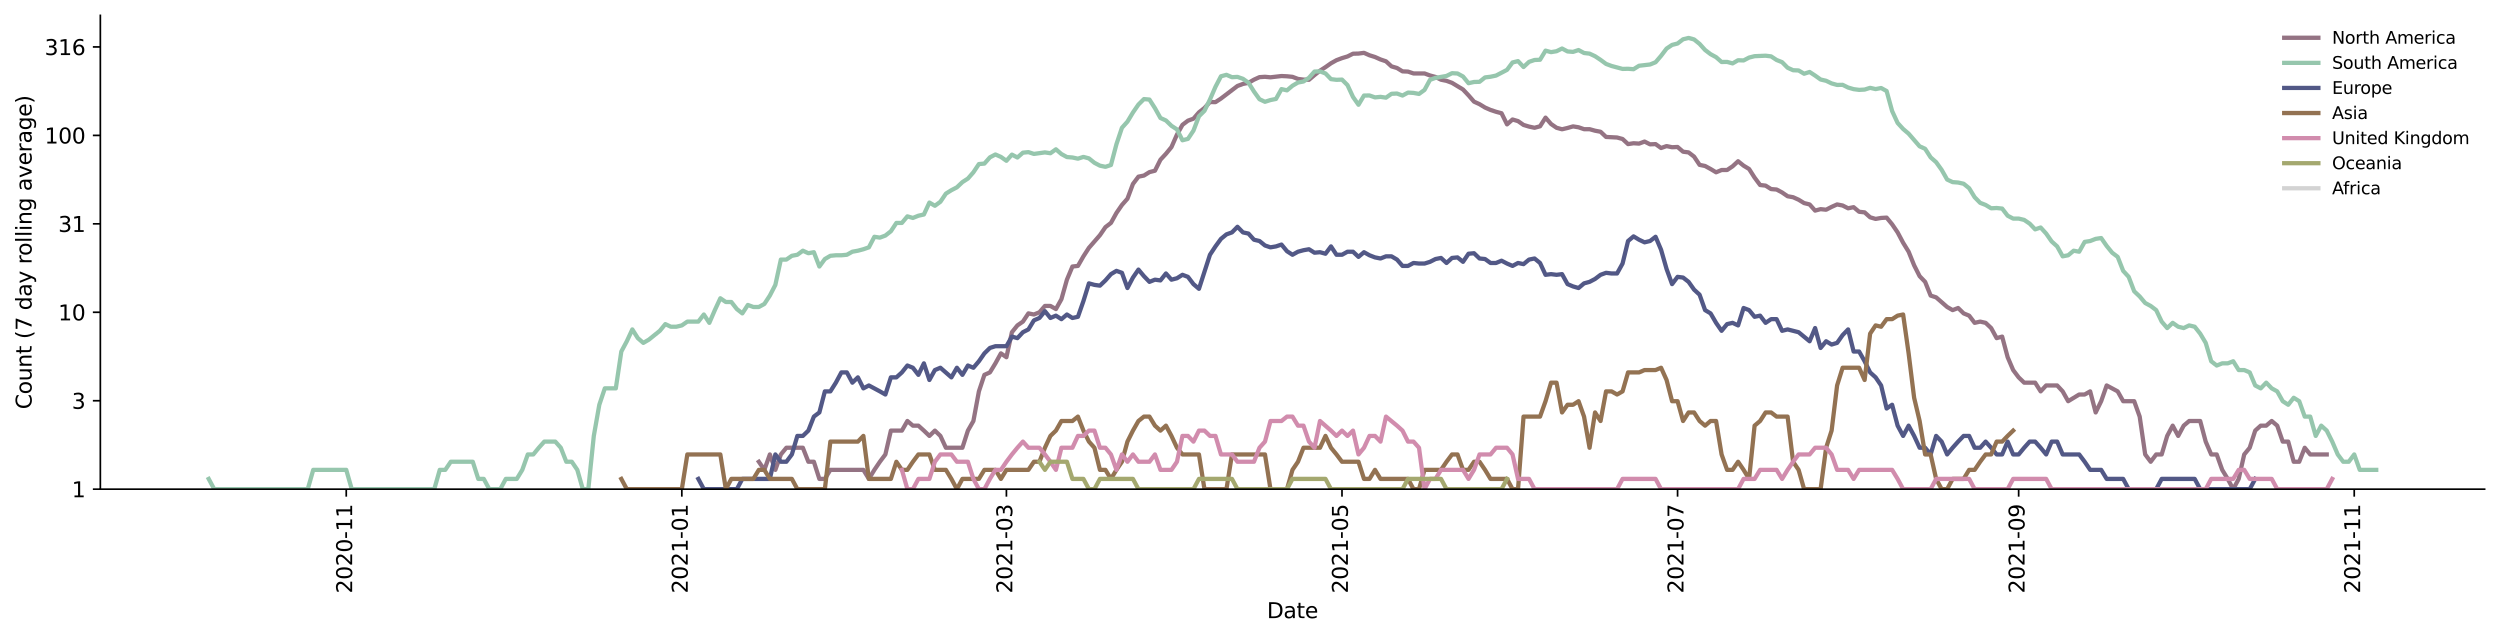 <?xml version="1.0" encoding="utf-8" standalone="no"?>
<!DOCTYPE svg PUBLIC "-//W3C//DTD SVG 1.1//EN"
  "http://www.w3.org/Graphics/SVG/1.1/DTD/svg11.dtd">
<svg height="298.621pt" version="1.1" viewBox="0 0 1170.166 298.621" width="1170.166pt" xmlns="http://www.w3.org/2000/svg" xmlns:xlink="http://www.w3.org/1999/xlink">
 <defs>
  <style type="text/css">*{stroke-linecap:butt;stroke-linejoin:round;}</style>
 </defs>
 <g id="figure_1">
  <g id="patch_1">
   <path d="M 0 298.621 
L 1170.166 298.621 
L 1170.166 0 
L 0 0 
z
" style="fill:#ffffff;"/>
  </g>
  <g id="axes_1">
   <g id="patch_2">
    <path d="M 46.966 228.96 
L 1162.966 228.96 
L 1162.966 7.2 
L 46.966 7.2 
z
" style="fill:#ffffff;"/>
   </g>
   <g id="matplotlib.axis_1">
    <g id="xtick_1">
     <g id="line2d_1">
      <defs>
       <path d="M 0 0 
L 0 3.5 
" id="m34b11f899b" style="stroke:#000000;stroke-width:0.8;"/>
      </defs>
      <g>
       <use style="stroke:#000000;stroke-width:0.8;" x="162.068" xlink:href="#m34b11f899b" y="228.96"/>
      </g>
     </g>
     <g id="text_1">
      <!-- 2020-11 -->
      <g transform="translate(164.827 277.743)rotate(-90)scale(0.1 -0.1)">
       <defs>
        <path d="M 1228 531 
L 3431 531 
L 3431 0 
L 469 0 
L 469 531 
Q 828 903 1448 1529 
Q 2069 2156 2228 2338 
Q 2531 2678 2651 2914 
Q 2772 3150 2772 3378 
Q 2772 3750 2511 3984 
Q 2250 4219 1831 4219 
Q 1534 4219 1204 4116 
Q 875 4013 500 3803 
L 500 4441 
Q 881 4594 1212 4672 
Q 1544 4750 1819 4750 
Q 2544 4750 2975 4387 
Q 3406 4025 3406 3419 
Q 3406 3131 3298 2873 
Q 3191 2616 2906 2266 
Q 2828 2175 2409 1742 
Q 1991 1309 1228 531 
z
" id="DejaVuSans-32" transform="scale(0.016)"/>
        <path d="M 2034 4250 
Q 1547 4250 1301 3770 
Q 1056 3291 1056 2328 
Q 1056 1369 1301 889 
Q 1547 409 2034 409 
Q 2525 409 2770 889 
Q 3016 1369 3016 2328 
Q 3016 3291 2770 3770 
Q 2525 4250 2034 4250 
z
M 2034 4750 
Q 2819 4750 3233 4129 
Q 3647 3509 3647 2328 
Q 3647 1150 3233 529 
Q 2819 -91 2034 -91 
Q 1250 -91 836 529 
Q 422 1150 422 2328 
Q 422 3509 836 4129 
Q 1250 4750 2034 4750 
z
" id="DejaVuSans-30" transform="scale(0.016)"/>
        <path d="M 313 2009 
L 1997 2009 
L 1997 1497 
L 313 1497 
L 313 2009 
z
" id="DejaVuSans-2d" transform="scale(0.016)"/>
        <path d="M 794 531 
L 1825 531 
L 1825 4091 
L 703 3866 
L 703 4441 
L 1819 4666 
L 2450 4666 
L 2450 531 
L 3481 531 
L 3481 0 
L 794 0 
L 794 531 
z
" id="DejaVuSans-31" transform="scale(0.016)"/>
       </defs>
       <use xlink:href="#DejaVuSans-32"/>
       <use x="63.623" xlink:href="#DejaVuSans-30"/>
       <use x="127.246" xlink:href="#DejaVuSans-32"/>
       <use x="190.869" xlink:href="#DejaVuSans-30"/>
       <use x="254.492" xlink:href="#DejaVuSans-2d"/>
       <use x="290.576" xlink:href="#DejaVuSans-31"/>
       <use x="354.199" xlink:href="#DejaVuSans-31"/>
      </g>
     </g>
    </g>
    <g id="xtick_2">
     <g id="line2d_2">
      <g>
       <use style="stroke:#000000;stroke-width:0.8;" x="319.142" xlink:href="#m34b11f899b" y="228.96"/>
      </g>
     </g>
     <g id="text_2">
      <!-- 2021-01 -->
      <g transform="translate(321.901 277.743)rotate(-90)scale(0.1 -0.1)">
       <use xlink:href="#DejaVuSans-32"/>
       <use x="63.623" xlink:href="#DejaVuSans-30"/>
       <use x="127.246" xlink:href="#DejaVuSans-32"/>
       <use x="190.869" xlink:href="#DejaVuSans-31"/>
       <use x="254.492" xlink:href="#DejaVuSans-2d"/>
       <use x="290.576" xlink:href="#DejaVuSans-30"/>
       <use x="354.199" xlink:href="#DejaVuSans-31"/>
      </g>
     </g>
    </g>
    <g id="xtick_3">
     <g id="line2d_3">
      <g>
       <use style="stroke:#000000;stroke-width:0.8;" x="471.066" xlink:href="#m34b11f899b" y="228.96"/>
      </g>
     </g>
     <g id="text_3">
      <!-- 2021-03 -->
      <g transform="translate(473.826 277.743)rotate(-90)scale(0.1 -0.1)">
       <defs>
        <path d="M 2597 2516 
Q 3050 2419 3304 2112 
Q 3559 1806 3559 1356 
Q 3559 666 3084 287 
Q 2609 -91 1734 -91 
Q 1441 -91 1130 -33 
Q 819 25 488 141 
L 488 750 
Q 750 597 1062 519 
Q 1375 441 1716 441 
Q 2309 441 2620 675 
Q 2931 909 2931 1356 
Q 2931 1769 2642 2001 
Q 2353 2234 1838 2234 
L 1294 2234 
L 1294 2753 
L 1863 2753 
Q 2328 2753 2575 2939 
Q 2822 3125 2822 3475 
Q 2822 3834 2567 4026 
Q 2313 4219 1838 4219 
Q 1578 4219 1281 4162 
Q 984 4106 628 3988 
L 628 4550 
Q 988 4650 1302 4700 
Q 1616 4750 1894 4750 
Q 2613 4750 3031 4423 
Q 3450 4097 3450 3541 
Q 3450 3153 3228 2886 
Q 3006 2619 2597 2516 
z
" id="DejaVuSans-33" transform="scale(0.016)"/>
       </defs>
       <use xlink:href="#DejaVuSans-32"/>
       <use x="63.623" xlink:href="#DejaVuSans-30"/>
       <use x="127.246" xlink:href="#DejaVuSans-32"/>
       <use x="190.869" xlink:href="#DejaVuSans-31"/>
       <use x="254.492" xlink:href="#DejaVuSans-2d"/>
       <use x="290.576" xlink:href="#DejaVuSans-30"/>
       <use x="354.199" xlink:href="#DejaVuSans-33"/>
      </g>
     </g>
    </g>
    <g id="xtick_4">
     <g id="line2d_4">
      <g>
       <use style="stroke:#000000;stroke-width:0.8;" x="628.141" xlink:href="#m34b11f899b" y="228.96"/>
      </g>
     </g>
     <g id="text_4">
      <!-- 2021-05 -->
      <g transform="translate(630.9 277.743)rotate(-90)scale(0.1 -0.1)">
       <defs>
        <path d="M 691 4666 
L 3169 4666 
L 3169 4134 
L 1269 4134 
L 1269 2991 
Q 1406 3038 1543 3061 
Q 1681 3084 1819 3084 
Q 2600 3084 3056 2656 
Q 3513 2228 3513 1497 
Q 3513 744 3044 326 
Q 2575 -91 1722 -91 
Q 1428 -91 1123 -41 
Q 819 9 494 109 
L 494 744 
Q 775 591 1075 516 
Q 1375 441 1709 441 
Q 2250 441 2565 725 
Q 2881 1009 2881 1497 
Q 2881 1984 2565 2268 
Q 2250 2553 1709 2553 
Q 1456 2553 1204 2497 
Q 953 2441 691 2322 
L 691 4666 
z
" id="DejaVuSans-35" transform="scale(0.016)"/>
       </defs>
       <use xlink:href="#DejaVuSans-32"/>
       <use x="63.623" xlink:href="#DejaVuSans-30"/>
       <use x="127.246" xlink:href="#DejaVuSans-32"/>
       <use x="190.869" xlink:href="#DejaVuSans-31"/>
       <use x="254.492" xlink:href="#DejaVuSans-2d"/>
       <use x="290.576" xlink:href="#DejaVuSans-30"/>
       <use x="354.199" xlink:href="#DejaVuSans-35"/>
      </g>
     </g>
    </g>
    <g id="xtick_5">
     <g id="line2d_5">
      <g>
       <use style="stroke:#000000;stroke-width:0.8;" x="785.215" xlink:href="#m34b11f899b" y="228.96"/>
      </g>
     </g>
     <g id="text_5">
      <!-- 2021-07 -->
      <g transform="translate(787.974 277.743)rotate(-90)scale(0.1 -0.1)">
       <defs>
        <path d="M 525 4666 
L 3525 4666 
L 3525 4397 
L 1831 0 
L 1172 0 
L 2766 4134 
L 525 4134 
L 525 4666 
z
" id="DejaVuSans-37" transform="scale(0.016)"/>
       </defs>
       <use xlink:href="#DejaVuSans-32"/>
       <use x="63.623" xlink:href="#DejaVuSans-30"/>
       <use x="127.246" xlink:href="#DejaVuSans-32"/>
       <use x="190.869" xlink:href="#DejaVuSans-31"/>
       <use x="254.492" xlink:href="#DejaVuSans-2d"/>
       <use x="290.576" xlink:href="#DejaVuSans-30"/>
       <use x="354.199" xlink:href="#DejaVuSans-37"/>
      </g>
     </g>
    </g>
    <g id="xtick_6">
     <g id="line2d_6">
      <g>
       <use style="stroke:#000000;stroke-width:0.8;" x="944.864" xlink:href="#m34b11f899b" y="228.96"/>
      </g>
     </g>
     <g id="text_6">
      <!-- 2021-09 -->
      <g transform="translate(947.623 277.743)rotate(-90)scale(0.1 -0.1)">
       <defs>
        <path d="M 703 97 
L 703 672 
Q 941 559 1184 500 
Q 1428 441 1663 441 
Q 2288 441 2617 861 
Q 2947 1281 2994 2138 
Q 2813 1869 2534 1725 
Q 2256 1581 1919 1581 
Q 1219 1581 811 2004 
Q 403 2428 403 3163 
Q 403 3881 828 4315 
Q 1253 4750 1959 4750 
Q 2769 4750 3195 4129 
Q 3622 3509 3622 2328 
Q 3622 1225 3098 567 
Q 2575 -91 1691 -91 
Q 1453 -91 1209 -44 
Q 966 3 703 97 
z
M 1959 2075 
Q 2384 2075 2632 2365 
Q 2881 2656 2881 3163 
Q 2881 3666 2632 3958 
Q 2384 4250 1959 4250 
Q 1534 4250 1286 3958 
Q 1038 3666 1038 3163 
Q 1038 2656 1286 2365 
Q 1534 2075 1959 2075 
z
" id="DejaVuSans-39" transform="scale(0.016)"/>
       </defs>
       <use xlink:href="#DejaVuSans-32"/>
       <use x="63.623" xlink:href="#DejaVuSans-30"/>
       <use x="127.246" xlink:href="#DejaVuSans-32"/>
       <use x="190.869" xlink:href="#DejaVuSans-31"/>
       <use x="254.492" xlink:href="#DejaVuSans-2d"/>
       <use x="290.576" xlink:href="#DejaVuSans-30"/>
       <use x="354.199" xlink:href="#DejaVuSans-39"/>
      </g>
     </g>
    </g>
    <g id="xtick_7">
     <g id="line2d_7">
      <g>
       <use style="stroke:#000000;stroke-width:0.8;" x="1101.938" xlink:href="#m34b11f899b" y="228.96"/>
      </g>
     </g>
     <g id="text_7">
      <!-- 2021-11 -->
      <g transform="translate(1104.698 277.743)rotate(-90)scale(0.1 -0.1)">
       <use xlink:href="#DejaVuSans-32"/>
       <use x="63.623" xlink:href="#DejaVuSans-30"/>
       <use x="127.246" xlink:href="#DejaVuSans-32"/>
       <use x="190.869" xlink:href="#DejaVuSans-31"/>
       <use x="254.492" xlink:href="#DejaVuSans-2d"/>
       <use x="290.576" xlink:href="#DejaVuSans-31"/>
       <use x="354.199" xlink:href="#DejaVuSans-31"/>
      </g>
     </g>
    </g>
    <g id="text_8">
     <!-- Date -->
     <g transform="translate(593.015 289.341)scale(0.1 -0.1)">
      <defs>
       <path d="M 1259 4147 
L 1259 519 
L 2022 519 
Q 2988 519 3436 956 
Q 3884 1394 3884 2338 
Q 3884 3275 3436 3711 
Q 2988 4147 2022 4147 
L 1259 4147 
z
M 628 4666 
L 1925 4666 
Q 3281 4666 3915 4102 
Q 4550 3538 4550 2338 
Q 4550 1131 3912 565 
Q 3275 0 1925 0 
L 628 0 
L 628 4666 
z
" id="DejaVuSans-44" transform="scale(0.016)"/>
       <path d="M 2194 1759 
Q 1497 1759 1228 1600 
Q 959 1441 959 1056 
Q 959 750 1161 570 
Q 1363 391 1709 391 
Q 2188 391 2477 730 
Q 2766 1069 2766 1631 
L 2766 1759 
L 2194 1759 
z
M 3341 1997 
L 3341 0 
L 2766 0 
L 2766 531 
Q 2569 213 2275 61 
Q 1981 -91 1556 -91 
Q 1019 -91 701 211 
Q 384 513 384 1019 
Q 384 1609 779 1909 
Q 1175 2209 1959 2209 
L 2766 2209 
L 2766 2266 
Q 2766 2663 2505 2880 
Q 2244 3097 1772 3097 
Q 1472 3097 1187 3025 
Q 903 2953 641 2809 
L 641 3341 
Q 956 3463 1253 3523 
Q 1550 3584 1831 3584 
Q 2591 3584 2966 3190 
Q 3341 2797 3341 1997 
z
" id="DejaVuSans-61" transform="scale(0.016)"/>
       <path d="M 1172 4494 
L 1172 3500 
L 2356 3500 
L 2356 3053 
L 1172 3053 
L 1172 1153 
Q 1172 725 1289 603 
Q 1406 481 1766 481 
L 2356 481 
L 2356 0 
L 1766 0 
Q 1100 0 847 248 
Q 594 497 594 1153 
L 594 3053 
L 172 3053 
L 172 3500 
L 594 3500 
L 594 4494 
L 1172 4494 
z
" id="DejaVuSans-74" transform="scale(0.016)"/>
       <path d="M 3597 1894 
L 3597 1613 
L 953 1613 
Q 991 1019 1311 708 
Q 1631 397 2203 397 
Q 2534 397 2845 478 
Q 3156 559 3463 722 
L 3463 178 
Q 3153 47 2828 -22 
Q 2503 -91 2169 -91 
Q 1331 -91 842 396 
Q 353 884 353 1716 
Q 353 2575 817 3079 
Q 1281 3584 2069 3584 
Q 2775 3584 3186 3129 
Q 3597 2675 3597 1894 
z
M 3022 2063 
Q 3016 2534 2758 2815 
Q 2500 3097 2075 3097 
Q 1594 3097 1305 2825 
Q 1016 2553 972 2059 
L 3022 2063 
z
" id="DejaVuSans-65" transform="scale(0.016)"/>
      </defs>
      <use xlink:href="#DejaVuSans-44"/>
      <use x="77.002" xlink:href="#DejaVuSans-61"/>
      <use x="138.281" xlink:href="#DejaVuSans-74"/>
      <use x="177.49" xlink:href="#DejaVuSans-65"/>
     </g>
    </g>
   </g>
   <g id="matplotlib.axis_2">
    <g id="ytick_1">
     <g id="line2d_8">
      <defs>
       <path d="M 0 0 
L -3.5 0 
" id="m50a11e08e1" style="stroke:#000000;stroke-width:0.8;"/>
      </defs>
      <g>
       <use style="stroke:#000000;stroke-width:0.8;" x="46.966" xlink:href="#m50a11e08e1" y="228.96"/>
      </g>
     </g>
     <g id="text_9">
      <!-- 1 -->
      <g transform="translate(33.603 232.759)scale(0.1 -0.1)">
       <use xlink:href="#DejaVuSans-31"/>
      </g>
     </g>
    </g>
    <g id="ytick_2">
     <g id="line2d_9">
      <g>
       <use style="stroke:#000000;stroke-width:0.8;" x="46.966" xlink:href="#m50a11e08e1" y="187.563"/>
      </g>
     </g>
     <g id="text_10">
      <!-- 3 -->
      <g transform="translate(33.603 191.363)scale(0.1 -0.1)">
       <use xlink:href="#DejaVuSans-33"/>
      </g>
     </g>
    </g>
    <g id="ytick_3">
     <g id="line2d_10">
      <g>
       <use style="stroke:#000000;stroke-width:0.8;" x="46.966" xlink:href="#m50a11e08e1" y="146.167"/>
      </g>
     </g>
     <g id="text_11">
      <!-- 10 -->
      <g transform="translate(27.241 149.966)scale(0.1 -0.1)">
       <use xlink:href="#DejaVuSans-31"/>
       <use x="63.623" xlink:href="#DejaVuSans-30"/>
      </g>
     </g>
    </g>
    <g id="ytick_4">
     <g id="line2d_11">
      <g>
       <use style="stroke:#000000;stroke-width:0.8;" x="46.966" xlink:href="#m50a11e08e1" y="104.77"/>
      </g>
     </g>
     <g id="text_12">
      <!-- 31 -->
      <g transform="translate(27.241 108.569)scale(0.1 -0.1)">
       <use xlink:href="#DejaVuSans-33"/>
       <use x="63.623" xlink:href="#DejaVuSans-31"/>
      </g>
     </g>
    </g>
    <g id="ytick_5">
     <g id="line2d_12">
      <g>
       <use style="stroke:#000000;stroke-width:0.8;" x="46.966" xlink:href="#m50a11e08e1" y="63.373"/>
      </g>
     </g>
     <g id="text_13">
      <!-- 100 -->
      <g transform="translate(20.878 67.172)scale(0.1 -0.1)">
       <use xlink:href="#DejaVuSans-31"/>
       <use x="63.623" xlink:href="#DejaVuSans-30"/>
       <use x="127.246" xlink:href="#DejaVuSans-30"/>
      </g>
     </g>
    </g>
    <g id="ytick_6">
     <g id="line2d_13">
      <g>
       <use style="stroke:#000000;stroke-width:0.8;" x="46.966" xlink:href="#m50a11e08e1" y="21.976"/>
      </g>
     </g>
     <g id="text_14">
      <!-- 316 -->
      <g transform="translate(20.878 25.776)scale(0.1 -0.1)">
       <defs>
        <path d="M 2113 2584 
Q 1688 2584 1439 2293 
Q 1191 2003 1191 1497 
Q 1191 994 1439 701 
Q 1688 409 2113 409 
Q 2538 409 2786 701 
Q 3034 994 3034 1497 
Q 3034 2003 2786 2293 
Q 2538 2584 2113 2584 
z
M 3366 4563 
L 3366 3988 
Q 3128 4100 2886 4159 
Q 2644 4219 2406 4219 
Q 1781 4219 1451 3797 
Q 1122 3375 1075 2522 
Q 1259 2794 1537 2939 
Q 1816 3084 2150 3084 
Q 2853 3084 3261 2657 
Q 3669 2231 3669 1497 
Q 3669 778 3244 343 
Q 2819 -91 2113 -91 
Q 1303 -91 875 529 
Q 447 1150 447 2328 
Q 447 3434 972 4092 
Q 1497 4750 2381 4750 
Q 2619 4750 2861 4703 
Q 3103 4656 3366 4563 
z
" id="DejaVuSans-36" transform="scale(0.016)"/>
       </defs>
       <use xlink:href="#DejaVuSans-33"/>
       <use x="63.623" xlink:href="#DejaVuSans-31"/>
       <use x="127.246" xlink:href="#DejaVuSans-36"/>
      </g>
     </g>
    </g>
    <g id="text_15">
     <!-- Count (7 day rolling average) -->
     <g transform="translate(14.798 191.548)rotate(-90)scale(0.1 -0.1)">
      <defs>
       <path d="M 4122 4306 
L 4122 3641 
Q 3803 3938 3442 4084 
Q 3081 4231 2675 4231 
Q 1875 4231 1450 3742 
Q 1025 3253 1025 2328 
Q 1025 1406 1450 917 
Q 1875 428 2675 428 
Q 3081 428 3442 575 
Q 3803 722 4122 1019 
L 4122 359 
Q 3791 134 3420 21 
Q 3050 -91 2638 -91 
Q 1578 -91 968 557 
Q 359 1206 359 2328 
Q 359 3453 968 4101 
Q 1578 4750 2638 4750 
Q 3056 4750 3426 4639 
Q 3797 4528 4122 4306 
z
" id="DejaVuSans-43" transform="scale(0.016)"/>
       <path d="M 1959 3097 
Q 1497 3097 1228 2736 
Q 959 2375 959 1747 
Q 959 1119 1226 758 
Q 1494 397 1959 397 
Q 2419 397 2687 759 
Q 2956 1122 2956 1747 
Q 2956 2369 2687 2733 
Q 2419 3097 1959 3097 
z
M 1959 3584 
Q 2709 3584 3137 3096 
Q 3566 2609 3566 1747 
Q 3566 888 3137 398 
Q 2709 -91 1959 -91 
Q 1206 -91 779 398 
Q 353 888 353 1747 
Q 353 2609 779 3096 
Q 1206 3584 1959 3584 
z
" id="DejaVuSans-6f" transform="scale(0.016)"/>
       <path d="M 544 1381 
L 544 3500 
L 1119 3500 
L 1119 1403 
Q 1119 906 1312 657 
Q 1506 409 1894 409 
Q 2359 409 2629 706 
Q 2900 1003 2900 1516 
L 2900 3500 
L 3475 3500 
L 3475 0 
L 2900 0 
L 2900 538 
Q 2691 219 2414 64 
Q 2138 -91 1772 -91 
Q 1169 -91 856 284 
Q 544 659 544 1381 
z
M 1991 3584 
L 1991 3584 
z
" id="DejaVuSans-75" transform="scale(0.016)"/>
       <path d="M 3513 2113 
L 3513 0 
L 2938 0 
L 2938 2094 
Q 2938 2591 2744 2837 
Q 2550 3084 2163 3084 
Q 1697 3084 1428 2787 
Q 1159 2491 1159 1978 
L 1159 0 
L 581 0 
L 581 3500 
L 1159 3500 
L 1159 2956 
Q 1366 3272 1645 3428 
Q 1925 3584 2291 3584 
Q 2894 3584 3203 3211 
Q 3513 2838 3513 2113 
z
" id="DejaVuSans-6e" transform="scale(0.016)"/>
       <path id="DejaVuSans-20" transform="scale(0.016)"/>
       <path d="M 1984 4856 
Q 1566 4138 1362 3434 
Q 1159 2731 1159 2009 
Q 1159 1288 1364 580 
Q 1569 -128 1984 -844 
L 1484 -844 
Q 1016 -109 783 600 
Q 550 1309 550 2009 
Q 550 2706 781 3412 
Q 1013 4119 1484 4856 
L 1984 4856 
z
" id="DejaVuSans-28" transform="scale(0.016)"/>
       <path d="M 2906 2969 
L 2906 4863 
L 3481 4863 
L 3481 0 
L 2906 0 
L 2906 525 
Q 2725 213 2448 61 
Q 2172 -91 1784 -91 
Q 1150 -91 751 415 
Q 353 922 353 1747 
Q 353 2572 751 3078 
Q 1150 3584 1784 3584 
Q 2172 3584 2448 3432 
Q 2725 3281 2906 2969 
z
M 947 1747 
Q 947 1113 1208 752 
Q 1469 391 1925 391 
Q 2381 391 2643 752 
Q 2906 1113 2906 1747 
Q 2906 2381 2643 2742 
Q 2381 3103 1925 3103 
Q 1469 3103 1208 2742 
Q 947 2381 947 1747 
z
" id="DejaVuSans-64" transform="scale(0.016)"/>
       <path d="M 2059 -325 
Q 1816 -950 1584 -1140 
Q 1353 -1331 966 -1331 
L 506 -1331 
L 506 -850 
L 844 -850 
Q 1081 -850 1212 -737 
Q 1344 -625 1503 -206 
L 1606 56 
L 191 3500 
L 800 3500 
L 1894 763 
L 2988 3500 
L 3597 3500 
L 2059 -325 
z
" id="DejaVuSans-79" transform="scale(0.016)"/>
       <path d="M 2631 2963 
Q 2534 3019 2420 3045 
Q 2306 3072 2169 3072 
Q 1681 3072 1420 2755 
Q 1159 2438 1159 1844 
L 1159 0 
L 581 0 
L 581 3500 
L 1159 3500 
L 1159 2956 
Q 1341 3275 1631 3429 
Q 1922 3584 2338 3584 
Q 2397 3584 2469 3576 
Q 2541 3569 2628 3553 
L 2631 2963 
z
" id="DejaVuSans-72" transform="scale(0.016)"/>
       <path d="M 603 4863 
L 1178 4863 
L 1178 0 
L 603 0 
L 603 4863 
z
" id="DejaVuSans-6c" transform="scale(0.016)"/>
       <path d="M 603 3500 
L 1178 3500 
L 1178 0 
L 603 0 
L 603 3500 
z
M 603 4863 
L 1178 4863 
L 1178 4134 
L 603 4134 
L 603 4863 
z
" id="DejaVuSans-69" transform="scale(0.016)"/>
       <path d="M 2906 1791 
Q 2906 2416 2648 2759 
Q 2391 3103 1925 3103 
Q 1463 3103 1205 2759 
Q 947 2416 947 1791 
Q 947 1169 1205 825 
Q 1463 481 1925 481 
Q 2391 481 2648 825 
Q 2906 1169 2906 1791 
z
M 3481 434 
Q 3481 -459 3084 -895 
Q 2688 -1331 1869 -1331 
Q 1566 -1331 1297 -1286 
Q 1028 -1241 775 -1147 
L 775 -588 
Q 1028 -725 1275 -790 
Q 1522 -856 1778 -856 
Q 2344 -856 2625 -561 
Q 2906 -266 2906 331 
L 2906 616 
Q 2728 306 2450 153 
Q 2172 0 1784 0 
Q 1141 0 747 490 
Q 353 981 353 1791 
Q 353 2603 747 3093 
Q 1141 3584 1784 3584 
Q 2172 3584 2450 3431 
Q 2728 3278 2906 2969 
L 2906 3500 
L 3481 3500 
L 3481 434 
z
" id="DejaVuSans-67" transform="scale(0.016)"/>
       <path d="M 191 3500 
L 800 3500 
L 1894 563 
L 2988 3500 
L 3597 3500 
L 2284 0 
L 1503 0 
L 191 3500 
z
" id="DejaVuSans-76" transform="scale(0.016)"/>
       <path d="M 513 4856 
L 1013 4856 
Q 1481 4119 1714 3412 
Q 1947 2706 1947 2009 
Q 1947 1309 1714 600 
Q 1481 -109 1013 -844 
L 513 -844 
Q 928 -128 1133 580 
Q 1338 1288 1338 2009 
Q 1338 2731 1133 3434 
Q 928 4138 513 4856 
z
" id="DejaVuSans-29" transform="scale(0.016)"/>
      </defs>
      <use xlink:href="#DejaVuSans-43"/>
      <use x="69.824" xlink:href="#DejaVuSans-6f"/>
      <use x="131.006" xlink:href="#DejaVuSans-75"/>
      <use x="194.385" xlink:href="#DejaVuSans-6e"/>
      <use x="257.764" xlink:href="#DejaVuSans-74"/>
      <use x="296.973" xlink:href="#DejaVuSans-20"/>
      <use x="328.76" xlink:href="#DejaVuSans-28"/>
      <use x="367.773" xlink:href="#DejaVuSans-37"/>
      <use x="431.396" xlink:href="#DejaVuSans-20"/>
      <use x="463.184" xlink:href="#DejaVuSans-64"/>
      <use x="526.66" xlink:href="#DejaVuSans-61"/>
      <use x="587.939" xlink:href="#DejaVuSans-79"/>
      <use x="647.119" xlink:href="#DejaVuSans-20"/>
      <use x="678.906" xlink:href="#DejaVuSans-72"/>
      <use x="717.77" xlink:href="#DejaVuSans-6f"/>
      <use x="778.951" xlink:href="#DejaVuSans-6c"/>
      <use x="806.734" xlink:href="#DejaVuSans-6c"/>
      <use x="834.518" xlink:href="#DejaVuSans-69"/>
      <use x="862.301" xlink:href="#DejaVuSans-6e"/>
      <use x="925.68" xlink:href="#DejaVuSans-67"/>
      <use x="989.156" xlink:href="#DejaVuSans-20"/>
      <use x="1020.943" xlink:href="#DejaVuSans-61"/>
      <use x="1082.223" xlink:href="#DejaVuSans-76"/>
      <use x="1141.402" xlink:href="#DejaVuSans-65"/>
      <use x="1202.926" xlink:href="#DejaVuSans-72"/>
      <use x="1244.039" xlink:href="#DejaVuSans-61"/>
      <use x="1305.318" xlink:href="#DejaVuSans-67"/>
      <use x="1368.795" xlink:href="#DejaVuSans-65"/>
      <use x="1430.318" xlink:href="#DejaVuSans-29"/>
     </g>
    </g>
   </g>
   <g id="line2d_14">
    <path clip-path="url(#p3bd2e7a7d2)" d="M 355.192 216.135 
L 357.767 219.924 
L 360.342 212.708 
L 362.917 219.924 
L 365.492 212.708 
L 368.067 209.579 
L 375.792 209.579 
L 378.367 216.135 
L 380.942 216.135 
L 383.517 224.159 
L 386.092 224.159 
L 388.667 219.924 
L 404.117 219.924 
L 406.692 224.159 
L 409.267 219.924 
L 411.841 216.135 
L 414.416 212.708 
L 416.991 201.556 
L 422.141 201.556 
L 424.716 197.055 
L 427.291 199.235 
L 429.866 199.235 
L 432.441 201.556 
L 435.016 204.037 
L 437.591 201.556 
L 440.166 204.037 
L 442.741 209.579 
L 450.466 209.579 
L 453.041 201.556 
L 455.616 197.055 
L 458.191 183.188 
L 460.766 175.454 
L 463.341 174.312 
L 465.916 170.077 
L 468.491 165.401 
L 471.066 167.199 
L 473.641 155.498 
L 476.216 152.314 
L 478.791 150.53 
L 481.366 146.684 
L 483.941 147.209 
L 486.516 146.167 
L 489.091 143.21 
L 491.666 143.21 
L 494.241 144.658 
L 496.816 140.042 
L 499.391 130.909 
L 501.966 124.747 
L 504.541 124.465 
L 507.116 119.981 
L 509.691 115.995 
L 514.841 110.074 
L 517.416 106.323 
L 519.991 104.343 
L 522.566 99.683 
L 525.141 95.937 
L 527.716 93.01 
L 530.291 86.104 
L 532.866 82.695 
L 535.441 82.171 
L 538.016 80.562 
L 540.591 79.905 
L 543.166 74.76 
L 545.741 71.979 
L 548.316 68.856 
L 550.891 63.015 
L 553.466 58.437 
L 556.041 56.477 
L 558.616 55.556 
L 561.191 52.582 
L 563.766 50.548 
L 566.341 47.748 
L 568.916 47.814 
L 571.491 46.122 
L 579.216 40.24 
L 581.791 39.281 
L 584.366 38.785 
L 586.941 37.287 
L 589.516 36.113 
L 592.091 35.945 
L 594.666 36.185 
L 599.816 35.588 
L 602.391 35.706 
L 604.966 35.969 
L 607.541 36.941 
L 610.116 37.263 
L 612.691 37.337 
L 615.266 35.14 
L 617.841 33.091 
L 620.416 31.426 
L 622.991 29.614 
L 625.566 28.176 
L 628.141 27.205 
L 630.716 26.425 
L 633.29 25.143 
L 635.865 25.072 
L 638.44 24.737 
L 641.015 25.878 
L 643.59 26.683 
L 646.165 27.831 
L 648.74 28.701 
L 651.315 31.069 
L 653.89 31.83 
L 656.465 33.402 
L 659.04 33.514 
L 661.615 34.375 
L 666.765 34.375 
L 669.34 35.328 
L 671.915 36.017 
L 674.49 37.312 
L 677.065 37.839 
L 679.64 38.785 
L 684.79 41.897 
L 687.365 44.627 
L 689.94 47.582 
L 692.515 48.76 
L 695.09 50.333 
L 697.665 51.459 
L 700.24 52.317 
L 702.815 53.003 
L 705.39 58.214 
L 707.965 55.93 
L 710.54 56.689 
L 713.115 58.482 
L 715.69 59.252 
L 718.265 59.806 
L 720.84 59.115 
L 723.415 55.063 
L 725.99 58.036 
L 728.565 59.806 
L 731.14 60.511 
L 733.715 59.899 
L 736.29 59.161 
L 738.865 59.574 
L 741.44 60.463 
L 744.015 60.463 
L 746.59 61.181 
L 749.165 61.668 
L 751.74 64.1 
L 756.89 64.363 
L 759.465 65.056 
L 762.04 67.448 
L 764.615 67.048 
L 767.19 67.219 
L 769.765 66.26 
L 772.34 67.563 
L 774.915 67.448 
L 777.49 69.277 
L 780.065 68.381 
L 782.64 68.916 
L 785.215 68.796 
L 787.79 71.013 
L 790.365 71.332 
L 792.94 73.309 
L 795.515 77.165 
L 798.09 77.696 
L 800.665 79.101 
L 803.24 80.645 
L 805.815 79.581 
L 808.39 79.581 
L 810.965 77.85 
L 813.54 75.472 
L 816.115 77.544 
L 818.69 79.101 
L 821.265 83.137 
L 823.84 86.591 
L 826.415 86.886 
L 828.99 88.502 
L 831.565 88.71 
L 834.14 90.087 
L 836.715 91.857 
L 839.29 92.314 
L 841.865 93.481 
L 844.44 95.058 
L 847.015 95.684 
L 849.59 98.572 
L 852.165 97.895 
L 854.74 98.164 
L 857.314 96.837 
L 859.889 95.684 
L 862.464 96.192 
L 865.039 97.495 
L 867.614 96.968 
L 870.189 99.123 
L 872.764 99.402 
L 875.339 101.713 
L 877.914 102.467 
L 880.489 102.013 
L 883.064 101.863 
L 885.639 104.991 
L 888.214 108.78 
L 890.789 113.633 
L 893.364 117.816 
L 895.939 124.186 
L 898.514 129.267 
L 901.089 131.931 
L 903.664 138.349 
L 906.239 139.185 
L 911.389 143.686 
L 913.964 145.154 
L 916.539 144.168 
L 919.114 146.684 
L 921.689 147.742 
L 924.264 151.115 
L 926.839 150.53 
L 929.414 151.115 
L 931.989 153.554 
L 934.564 158.265 
L 937.139 157.553 
L 939.714 167.199 
L 942.289 173.206 
L 944.864 176.633 
L 947.439 179.113 
L 952.589 179.113 
L 955.164 183.188 
L 957.739 180.421 
L 962.889 180.421 
L 965.464 183.188 
L 968.039 187.785 
L 973.189 184.656 
L 975.764 184.656 
L 978.339 183.188 
L 980.914 193.056 
L 983.489 187.785 
L 986.064 180.421 
L 991.214 183.188 
L 993.789 187.785 
L 998.939 187.785 
L 1001.514 195 
L 1004.089 212.708 
L 1006.664 216.135 
L 1009.239 212.708 
L 1011.814 212.708 
L 1014.389 204.037 
L 1016.964 199.235 
L 1019.539 204.037 
L 1022.114 199.235 
L 1024.689 197.055 
L 1029.839 197.055 
L 1032.414 206.701 
L 1034.989 212.708 
L 1037.564 212.708 
L 1040.139 219.924 
L 1042.714 224.159 
L 1045.289 228.96 
L 1047.864 224.159 
L 1050.439 212.708 
L 1053.014 209.579 
L 1055.589 201.556 
L 1058.164 199.235 
L 1060.739 199.235 
L 1063.314 197.055 
L 1065.889 199.235 
L 1068.464 206.701 
L 1071.039 206.701 
L 1073.614 216.135 
L 1076.189 216.135 
L 1078.764 209.579 
L 1081.338 212.708 
L 1089.063 212.708 
L 1089.063 212.708 
" style="fill:none;stroke:#947383;stroke-linecap:square;stroke-width:2;"/>
   </g>
   <g id="line2d_15">
    <path clip-path="url(#p3bd2e7a7d2)" d="M 97.693 224.159 
L 100.268 228.96 
L 144.043 228.96 
L 146.618 219.924 
L 162.068 219.924 
L 164.643 228.96 
L 203.267 228.96 
L 205.842 219.924 
L 208.417 219.924 
L 210.992 216.135 
L 221.292 216.135 
L 223.867 224.159 
L 226.442 224.159 
L 229.017 228.96 
L 234.167 228.96 
L 236.742 224.159 
L 241.892 224.159 
L 244.467 219.924 
L 247.042 212.708 
L 249.617 212.708 
L 252.192 209.579 
L 254.767 206.701 
L 259.917 206.701 
L 262.492 209.579 
L 265.067 216.135 
L 267.642 216.135 
L 270.217 219.924 
L 272.792 228.96 
L 275.367 228.96 
L 277.942 204.037 
L 280.517 189.457 
L 283.092 181.778 
L 288.242 181.778 
L 290.817 164.534 
L 293.392 159.733 
L 295.967 154.19 
L 298.542 158.265 
L 301.117 160.49 
L 303.692 158.991 
L 308.842 154.838 
L 311.417 151.709 
L 313.992 152.928 
L 316.567 152.928 
L 319.142 152.314 
L 321.717 150.53 
L 326.867 150.53 
L 329.442 147.209 
L 332.017 151.115 
L 334.592 145.154 
L 337.167 139.611 
L 339.742 141.365 
L 342.317 141.365 
L 344.892 144.658 
L 347.467 146.684 
L 350.042 142.74 
L 352.617 143.686 
L 355.192 143.686 
L 357.767 142.276 
L 360.342 138.349 
L 362.917 133.342 
L 365.492 121.501 
L 368.067 121.501 
L 370.642 119.734 
L 373.217 119.245 
L 375.792 117.352 
L 378.367 118.524 
L 380.942 118.05 
L 383.517 124.747 
L 386.092 121.243 
L 388.667 119.734 
L 391.242 119.489 
L 393.817 119.489 
L 396.392 119.245 
L 398.967 117.816 
L 401.542 117.352 
L 404.117 116.667 
L 406.692 115.774 
L 409.267 110.835 
L 411.841 111.222 
L 414.416 110.263 
L 416.991 108.239 
L 419.566 104.343 
L 422.141 104.343 
L 424.716 101.268 
L 427.291 102.013 
L 429.866 100.975 
L 432.441 100.395 
L 435.016 94.811 
L 437.591 96.32 
L 440.166 94.444 
L 442.741 90.631 
L 445.316 89.023 
L 447.891 87.685 
L 450.466 85.245 
L 453.041 83.585 
L 455.616 80.645 
L 458.191 76.79 
L 460.766 76.567 
L 463.341 73.649 
L 465.916 72.307 
L 468.491 73.444 
L 471.066 75.256 
L 473.641 72.373 
L 476.216 73.717 
L 478.791 71.461 
L 481.366 71.205 
L 483.941 72.045 
L 489.091 71.332 
L 491.666 71.719 
L 494.241 69.888 
L 496.816 72.11 
L 499.391 73.512 
L 501.966 73.717 
L 504.541 74.269 
L 507.116 73.444 
L 509.691 74.131 
L 512.266 76.198 
L 514.841 77.544 
L 517.416 78.081 
L 519.991 77.24 
L 522.566 67.506 
L 525.141 59.806 
L 527.716 56.946 
L 530.291 52.659 
L 532.866 48.931 
L 535.441 46.377 
L 538.016 46.602 
L 540.591 50.62 
L 543.166 55.227 
L 545.741 56.392 
L 548.316 58.888 
L 550.891 60.558 
L 553.466 65.653 
L 556.041 65.002 
L 558.616 61.133 
L 561.191 54.417 
L 563.766 51.867 
L 566.341 46.57 
L 568.916 40.647 
L 571.491 35.706 
L 574.066 35.023 
L 576.641 36.137 
L 579.216 35.993 
L 581.791 36.892 
L 584.366 38.708 
L 586.941 42.843 
L 589.516 46.441 
L 592.091 47.648 
L 594.666 46.828 
L 597.241 46.313 
L 599.816 41.7 
L 602.391 42.295 
L 604.966 40.132 
L 607.541 38.63 
L 610.116 38.143 
L 612.691 36.403 
L 615.266 33.492 
L 617.841 33.402 
L 620.416 34.375 
L 622.991 37.04 
L 625.566 37.362 
L 628.141 37.263 
L 630.716 39.837 
L 633.29 45.367 
L 635.865 49.034 
L 638.44 44.719 
L 641.015 44.688 
L 643.59 45.585 
L 646.165 45.336 
L 648.74 45.711 
L 651.315 43.903 
L 653.89 43.783 
L 656.465 44.719 
L 659.04 43.339 
L 661.615 43.487 
L 664.19 43.963 
L 666.765 42.096 
L 669.34 37.362 
L 671.915 36.452 
L 677.065 35.54 
L 679.64 34.26 
L 682.215 34.398 
L 684.79 35.802 
L 687.365 38.941 
L 689.94 38.373 
L 692.515 38.296 
L 695.09 36.234 
L 697.665 35.921 
L 700.24 35.375 
L 705.39 32.695 
L 707.965 29.234 
L 710.54 28.604 
L 713.115 31.363 
L 715.69 28.957 
L 718.265 28.08 
L 720.84 27.965 
L 723.415 23.7 
L 725.99 24.405 
L 728.565 23.974 
L 731.14 22.708 
L 733.715 24.077 
L 736.29 24.284 
L 738.865 23.428 
L 741.44 24.807 
L 744.015 25.107 
L 746.59 26.315 
L 749.165 28.022 
L 751.74 29.916 
L 754.315 30.881 
L 759.465 32.26 
L 762.04 32.195 
L 764.615 32.39 
L 767.19 30.777 
L 772.34 30.181 
L 774.915 29.135 
L 777.49 26.132 
L 780.065 22.741 
L 782.64 21.024 
L 785.215 20.366 
L 787.79 18.387 
L 790.365 17.76 
L 792.94 18.46 
L 795.515 20.537 
L 798.09 23.394 
L 800.665 25.356 
L 803.24 26.757 
L 805.815 29.016 
L 808.39 28.977 
L 810.965 29.674 
L 813.54 28.196 
L 816.115 28.292 
L 818.69 26.943 
L 821.265 26.296 
L 826.415 26.077 
L 828.99 26.388 
L 831.565 28.08 
L 834.14 29.095 
L 836.715 31.702 
L 839.29 32.87 
L 841.865 32.981 
L 844.44 34.513 
L 847.015 33.693 
L 849.59 35.375 
L 852.165 37.213 
L 854.74 37.813 
L 857.314 39.045 
L 859.889 39.757 
L 862.464 39.704 
L 865.039 40.976 
L 867.614 41.728 
L 870.189 42.067 
L 872.764 41.926 
L 875.339 41.114 
L 877.914 41.7 
L 880.489 41.198 
L 883.064 42.611 
L 885.639 51.979 
L 888.214 57.553 
L 890.789 60.369 
L 893.364 62.561 
L 898.514 68.499 
L 901.089 69.642 
L 903.664 73.649 
L 906.239 75.906 
L 908.814 79.501 
L 911.389 84.039 
L 913.964 85.245 
L 916.539 85.434 
L 919.114 86.008 
L 921.689 88.092 
L 924.264 92.314 
L 926.839 94.934 
L 929.414 95.937 
L 931.989 97.495 
L 934.564 97.362 
L 937.139 97.628 
L 939.714 100.975 
L 942.289 102.315 
L 944.864 102.315 
L 947.439 102.927 
L 950.014 104.666 
L 952.589 107.356 
L 955.164 106.493 
L 957.739 109.329 
L 960.314 113.015 
L 962.889 115.335 
L 965.464 119.981 
L 968.039 119.489 
L 970.614 117.352 
L 973.189 117.816 
L 975.764 113.22 
L 978.339 112.811 
L 980.914 111.809 
L 983.489 111.417 
L 986.064 115.118 
L 988.639 118.286 
L 991.214 120.23 
L 993.789 126.786 
L 996.364 129.589 
L 998.939 136.34 
L 1001.514 138.765 
L 1004.089 141.818 
L 1006.664 143.21 
L 1009.239 145.154 
L 1011.814 150.53 
L 1014.389 153.554 
L 1016.964 151.115 
L 1019.539 152.928 
L 1022.114 153.554 
L 1024.689 152.314 
L 1027.264 152.928 
L 1029.839 156.17 
L 1032.414 160.49 
L 1034.989 169.092 
L 1037.564 171.09 
L 1040.139 170.077 
L 1042.714 170.077 
L 1045.289 169.092 
L 1047.864 173.206 
L 1050.439 173.206 
L 1053.014 174.312 
L 1055.589 180.421 
L 1058.164 181.778 
L 1060.739 179.113 
L 1063.314 181.778 
L 1065.889 183.188 
L 1068.464 187.785 
L 1071.039 189.457 
L 1073.614 186.186 
L 1076.189 187.785 
L 1078.764 195 
L 1081.338 195 
L 1083.913 204.037 
L 1086.488 199.235 
L 1089.063 201.556 
L 1091.638 206.701 
L 1094.213 212.708 
L 1096.788 216.135 
L 1099.363 216.135 
L 1101.938 212.708 
L 1104.513 219.924 
L 1112.238 219.924 
L 1112.238 219.924 
" style="fill:none;stroke:#96c6ad;stroke-linecap:square;stroke-width:2;"/>
   </g>
   <g id="line2d_16">
    <path clip-path="url(#p3bd2e7a7d2)" d="M 326.867 224.159 
L 329.442 228.96 
L 344.892 228.96 
L 347.467 224.159 
L 360.342 224.159 
L 362.917 212.708 
L 365.492 216.135 
L 368.067 216.135 
L 370.642 212.708 
L 373.217 204.037 
L 375.792 204.037 
L 378.367 201.556 
L 380.942 195 
L 383.517 193.056 
L 386.092 183.188 
L 388.667 183.188 
L 391.242 179.113 
L 393.817 174.312 
L 396.392 174.312 
L 398.967 179.113 
L 401.542 176.633 
L 404.117 181.778 
L 406.692 180.421 
L 411.841 183.188 
L 414.416 184.656 
L 416.991 176.633 
L 419.566 176.633 
L 422.141 174.312 
L 424.716 171.09 
L 427.291 172.132 
L 429.866 175.454 
L 432.441 170.077 
L 435.016 177.852 
L 437.591 173.206 
L 440.166 172.132 
L 445.316 176.633 
L 447.891 172.132 
L 450.466 175.454 
L 453.041 171.09 
L 455.616 172.132 
L 458.191 169.092 
L 460.766 165.401 
L 463.341 162.861 
L 465.916 162.053 
L 471.066 162.053 
L 473.641 157.553 
L 476.216 158.265 
L 478.791 155.498 
L 481.366 154.19 
L 483.941 149.955 
L 486.516 148.831 
L 489.091 145.657 
L 491.666 148.831 
L 494.241 147.742 
L 496.816 149.389 
L 499.391 147.209 
L 501.966 148.831 
L 504.541 148.282 
L 507.116 140.919 
L 509.691 132.63 
L 512.266 133.342 
L 514.841 133.703 
L 517.416 131.247 
L 519.991 128.316 
L 522.566 126.786 
L 525.141 127.696 
L 527.716 134.81 
L 530.291 129.915 
L 532.866 126.192 
L 535.441 129.267 
L 538.016 131.931 
L 540.591 130.909 
L 543.166 131.247 
L 545.741 128.005 
L 548.316 130.909 
L 550.891 130.243 
L 553.466 128.63 
L 556.041 129.589 
L 558.616 132.984 
L 561.191 135.186 
L 566.341 119.245 
L 568.916 115.335 
L 571.491 111.809 
L 574.066 109.699 
L 576.641 108.78 
L 579.216 106.154 
L 581.791 108.78 
L 584.366 109.329 
L 586.941 112.207 
L 589.516 112.811 
L 592.091 114.902 
L 594.666 115.774 
L 597.241 115.335 
L 599.816 114.474 
L 602.391 117.583 
L 604.966 119.245 
L 607.541 117.816 
L 610.116 117.122 
L 612.691 116.667 
L 615.266 118.286 
L 617.841 118.05 
L 620.416 118.762 
L 622.991 115.335 
L 625.566 119.245 
L 628.141 119.245 
L 630.716 117.816 
L 633.29 117.816 
L 635.865 120.23 
L 638.44 118.05 
L 641.015 119.489 
L 643.59 120.481 
L 646.165 120.987 
L 648.74 119.981 
L 651.315 119.981 
L 653.89 121.501 
L 656.465 124.465 
L 659.04 124.465 
L 661.615 123.088 
L 664.19 123.359 
L 666.765 123.359 
L 669.34 122.551 
L 671.915 121.243 
L 674.49 120.733 
L 677.065 123.088 
L 679.64 120.733 
L 682.215 120.481 
L 684.79 122.551 
L 687.365 118.762 
L 689.94 118.524 
L 692.515 120.987 
L 695.09 121.243 
L 697.665 123.088 
L 700.24 123.088 
L 702.815 122.022 
L 705.39 123.359 
L 707.965 124.465 
L 710.54 123.088 
L 713.115 123.632 
L 715.69 121.501 
L 718.265 120.987 
L 720.84 123.088 
L 723.415 128.63 
L 725.99 128.316 
L 728.565 128.63 
L 731.14 128.316 
L 733.715 132.984 
L 736.29 134.068 
L 738.865 134.81 
L 741.44 132.63 
L 744.015 131.931 
L 746.59 130.574 
L 749.165 128.63 
L 751.74 127.696 
L 754.315 128.005 
L 756.89 128.005 
L 759.465 123.359 
L 762.04 112.811 
L 764.615 110.643 
L 767.19 112.207 
L 769.765 113.426 
L 772.34 112.811 
L 774.915 110.835 
L 777.49 116.894 
L 780.065 125.898 
L 782.64 132.984 
L 785.215 129.589 
L 787.79 129.915 
L 790.365 131.931 
L 792.94 135.567 
L 795.515 137.938 
L 798.09 145.154 
L 800.665 146.684 
L 803.24 151.115 
L 805.815 154.838 
L 808.39 151.709 
L 810.965 151.115 
L 813.54 152.314 
L 816.115 144.168 
L 818.69 145.154 
L 821.265 148.282 
L 823.84 147.742 
L 826.415 151.115 
L 828.99 149.389 
L 831.565 149.389 
L 834.14 154.838 
L 836.715 154.19 
L 841.865 155.498 
L 847.015 159.733 
L 849.59 153.554 
L 852.165 162.861 
L 854.74 159.733 
L 857.314 161.263 
L 859.889 160.49 
L 862.464 156.855 
L 865.039 154.19 
L 867.614 164.534 
L 870.189 164.534 
L 872.764 169.092 
L 875.339 174.312 
L 877.914 176.633 
L 880.489 180.421 
L 883.064 191.212 
L 885.639 189.457 
L 888.214 199.235 
L 890.789 204.037 
L 893.364 199.235 
L 895.939 204.037 
L 898.514 209.579 
L 901.089 209.579 
L 903.664 212.708 
L 906.239 204.037 
L 908.814 206.701 
L 911.389 212.708 
L 913.964 209.579 
L 916.539 206.701 
L 919.114 204.037 
L 921.689 204.037 
L 924.264 209.579 
L 926.839 209.579 
L 929.414 206.701 
L 931.989 209.579 
L 934.564 212.708 
L 937.139 212.708 
L 939.714 206.701 
L 942.289 212.708 
L 944.864 212.708 
L 947.439 209.579 
L 950.014 206.701 
L 952.589 206.701 
L 955.164 209.579 
L 957.739 212.708 
L 960.314 206.701 
L 962.889 206.701 
L 965.464 212.708 
L 973.189 212.708 
L 975.764 216.135 
L 978.339 219.924 
L 983.489 219.924 
L 986.064 224.159 
L 993.789 224.159 
L 996.364 228.96 
L 1009.239 228.96 
L 1011.814 224.159 
L 1027.264 224.159 
L 1029.839 228.96 
L 1053.014 228.96 
L 1055.589 224.159 
L 1055.589 224.159 
" style="fill:none;stroke:#525886;stroke-linecap:square;stroke-width:2;"/>
   </g>
   <g id="line2d_17">
    <path clip-path="url(#p3bd2e7a7d2)" d="M 290.817 224.159 
L 293.392 228.96 
L 319.142 228.96 
L 321.717 212.708 
L 337.167 212.708 
L 339.742 228.96 
L 342.317 224.159 
L 352.617 224.159 
L 355.192 219.924 
L 357.767 219.924 
L 360.342 224.159 
L 370.642 224.159 
L 373.217 228.96 
L 386.092 228.96 
L 388.667 206.701 
L 401.542 206.701 
L 404.117 204.037 
L 406.692 224.159 
L 416.991 224.159 
L 419.566 216.135 
L 422.141 219.924 
L 424.716 219.924 
L 427.291 216.135 
L 429.866 212.708 
L 435.016 212.708 
L 437.591 219.924 
L 442.741 219.924 
L 445.316 224.159 
L 447.891 228.96 
L 450.466 224.159 
L 458.191 224.159 
L 460.766 219.924 
L 465.916 219.924 
L 468.491 224.159 
L 471.066 219.924 
L 481.366 219.924 
L 483.941 216.135 
L 486.516 216.135 
L 489.091 209.579 
L 491.666 204.037 
L 494.241 201.556 
L 496.816 197.055 
L 501.966 197.055 
L 504.541 195 
L 507.116 201.556 
L 509.691 206.701 
L 512.266 209.579 
L 514.841 219.924 
L 517.416 219.924 
L 519.991 224.159 
L 522.566 219.924 
L 525.141 216.135 
L 527.716 206.701 
L 530.291 201.556 
L 532.866 197.055 
L 535.441 195 
L 538.016 195 
L 540.591 199.235 
L 543.166 201.556 
L 545.741 199.235 
L 548.316 204.037 
L 550.891 209.579 
L 553.466 212.708 
L 561.191 212.708 
L 563.766 228.96 
L 574.066 228.96 
L 576.641 212.708 
L 592.091 212.708 
L 594.666 228.96 
L 602.391 228.96 
L 604.966 219.924 
L 607.541 216.135 
L 610.116 209.579 
L 617.841 209.579 
L 620.416 204.037 
L 622.991 209.579 
L 625.566 212.708 
L 628.141 216.135 
L 635.865 216.135 
L 638.44 224.159 
L 641.015 224.159 
L 643.59 219.924 
L 646.165 224.159 
L 659.04 224.159 
L 661.615 228.96 
L 664.19 228.96 
L 666.765 219.924 
L 674.49 219.924 
L 677.065 216.135 
L 679.64 212.708 
L 682.215 212.708 
L 684.79 219.924 
L 687.365 219.924 
L 689.94 216.135 
L 692.515 216.135 
L 695.09 219.924 
L 697.665 224.159 
L 705.39 224.159 
L 707.965 228.96 
L 710.54 228.96 
L 713.115 195 
L 720.84 195 
L 723.415 187.785 
L 725.99 179.113 
L 728.565 179.113 
L 731.14 193.056 
L 733.715 189.457 
L 736.29 189.457 
L 738.865 187.785 
L 741.44 195 
L 744.015 209.579 
L 746.59 193.056 
L 749.165 197.055 
L 751.74 183.188 
L 754.315 183.188 
L 756.89 184.656 
L 759.465 183.188 
L 762.04 174.312 
L 767.19 174.312 
L 769.765 173.206 
L 774.915 173.206 
L 777.49 172.132 
L 780.065 177.852 
L 782.64 187.785 
L 785.215 187.785 
L 787.79 197.055 
L 790.365 193.056 
L 792.94 193.056 
L 795.515 197.055 
L 798.09 199.235 
L 800.665 197.055 
L 803.24 197.055 
L 805.815 212.708 
L 808.39 219.924 
L 810.965 219.924 
L 813.54 216.135 
L 816.115 219.924 
L 818.69 224.159 
L 821.265 199.235 
L 823.84 197.055 
L 826.415 193.056 
L 828.99 193.056 
L 831.565 195 
L 836.715 195 
L 839.29 216.135 
L 841.865 219.924 
L 844.44 228.96 
L 852.165 228.96 
L 854.74 209.579 
L 857.314 201.556 
L 859.889 180.421 
L 862.464 172.132 
L 870.189 172.132 
L 872.764 177.852 
L 875.339 156.17 
L 877.914 152.314 
L 880.489 152.928 
L 883.064 149.389 
L 885.639 149.389 
L 888.214 147.742 
L 890.789 147.209 
L 893.364 165.401 
L 895.939 186.186 
L 898.514 197.055 
L 901.089 212.708 
L 903.664 212.708 
L 906.239 224.159 
L 908.814 228.96 
L 911.389 228.96 
L 913.964 224.159 
L 919.114 224.159 
L 921.689 219.924 
L 924.264 219.924 
L 926.839 216.135 
L 929.414 212.708 
L 931.989 212.708 
L 934.564 206.701 
L 937.139 206.701 
L 939.714 204.037 
L 942.289 201.556 
L 942.289 201.556 
" style="fill:none;stroke:#937252;stroke-linecap:square;stroke-width:2;"/>
   </g>
   <g id="line2d_18">
    <path clip-path="url(#p3bd2e7a7d2)" d="M 422.141 219.924 
L 424.716 228.96 
L 427.291 228.96 
L 429.866 224.159 
L 435.016 224.159 
L 437.591 216.135 
L 440.166 212.708 
L 445.316 212.708 
L 447.891 216.135 
L 453.041 216.135 
L 455.616 224.159 
L 458.191 228.96 
L 460.766 228.96 
L 463.341 224.159 
L 465.916 219.924 
L 468.491 219.924 
L 471.066 216.135 
L 473.641 212.708 
L 476.216 209.579 
L 478.791 206.701 
L 481.366 209.579 
L 486.516 209.579 
L 489.091 212.708 
L 491.666 216.135 
L 494.241 219.924 
L 496.816 209.579 
L 501.966 209.579 
L 504.541 204.037 
L 507.116 204.037 
L 509.691 201.556 
L 512.266 201.556 
L 514.841 209.579 
L 517.416 209.579 
L 519.991 212.708 
L 522.566 219.924 
L 525.141 212.708 
L 527.716 216.135 
L 530.291 212.708 
L 532.866 216.135 
L 538.016 216.135 
L 540.591 212.708 
L 543.166 219.924 
L 548.316 219.924 
L 550.891 216.135 
L 553.466 204.037 
L 556.041 204.037 
L 558.616 206.701 
L 561.191 201.556 
L 563.766 201.556 
L 566.341 204.037 
L 568.916 204.037 
L 571.491 212.708 
L 576.641 212.708 
L 579.216 216.135 
L 586.941 216.135 
L 589.516 209.579 
L 592.091 206.701 
L 594.666 197.055 
L 599.816 197.055 
L 602.391 195 
L 604.966 195 
L 607.541 199.235 
L 610.116 199.235 
L 612.691 206.701 
L 615.266 209.579 
L 617.841 197.055 
L 622.991 201.556 
L 625.566 204.037 
L 628.141 201.556 
L 630.716 204.037 
L 633.29 201.556 
L 635.865 212.708 
L 638.44 209.579 
L 641.015 204.037 
L 643.59 204.037 
L 646.165 206.701 
L 648.74 195 
L 653.89 199.235 
L 656.465 201.556 
L 659.04 206.701 
L 661.615 206.701 
L 664.19 209.579 
L 666.765 228.96 
L 669.34 224.159 
L 671.915 224.159 
L 674.49 219.924 
L 684.79 219.924 
L 687.365 224.159 
L 689.94 219.924 
L 692.515 212.708 
L 697.665 212.708 
L 700.24 209.579 
L 705.39 209.579 
L 707.965 212.708 
L 710.54 224.159 
L 715.69 224.159 
L 718.265 228.96 
L 756.89 228.96 
L 759.465 224.159 
L 774.915 224.159 
L 777.49 228.96 
L 813.54 228.96 
L 816.115 224.159 
L 821.265 224.159 
L 823.84 219.924 
L 831.565 219.924 
L 834.14 224.159 
L 836.715 219.924 
L 839.29 216.135 
L 841.865 212.708 
L 847.015 212.708 
L 849.59 209.579 
L 854.74 209.579 
L 857.314 212.708 
L 859.889 219.924 
L 865.039 219.924 
L 867.614 224.159 
L 870.189 219.924 
L 885.639 219.924 
L 888.214 224.159 
L 890.789 228.96 
L 903.664 228.96 
L 906.239 224.159 
L 921.689 224.159 
L 924.264 228.96 
L 939.714 228.96 
L 942.289 224.159 
L 957.739 224.159 
L 960.314 228.96 
L 1032.414 228.96 
L 1034.989 224.159 
L 1045.289 224.159 
L 1047.864 219.924 
L 1050.439 219.924 
L 1053.014 224.159 
L 1063.314 224.159 
L 1065.889 228.96 
L 1089.063 228.96 
L 1091.638 224.159 
L 1091.638 224.159 
" style="fill:none;stroke:#d18cad;stroke-linecap:square;stroke-width:2;"/>
   </g>
   <g id="line2d_19">
    <path clip-path="url(#p3bd2e7a7d2)" d="M 486.516 216.135 
L 489.091 219.924 
L 491.666 216.135 
L 494.241 216.135 
L 496.816 216.135 
L 499.391 216.135 
L 501.966 224.159 
L 504.541 224.159 
L 507.116 224.159 
L 509.691 228.96 
L 512.266 228.96 
L 514.841 224.159 
L 517.416 224.159 
L 519.991 224.159 
L 522.566 224.159 
L 525.141 224.159 
L 527.716 224.159 
L 530.291 224.159 
L 532.866 228.96 
L 535.441 228.96 
L 538.016 228.96 
L 540.591 228.96 
L 543.166 228.96 
L 545.741 228.96 
L 548.316 228.96 
L 550.891 228.96 
L 553.466 228.96 
L 556.041 228.96 
L 558.616 228.96 
L 561.191 224.159 
L 563.766 224.159 
L 566.341 224.159 
L 568.916 224.159 
L 571.491 224.159 
L 574.066 224.159 
L 576.641 224.159 
L 579.216 228.96 
L 581.791 228.96 
L 584.366 228.96 
L 586.941 228.96 
L 589.516 228.96 
L 592.091 228.96 
L 594.666 228.96 
L 597.241 228.96 
L 599.816 228.96 
L 602.391 228.96 
L 604.966 224.159 
L 607.541 224.159 
L 610.116 224.159 
L 612.691 224.159 
L 615.266 224.159 
L 617.841 224.159 
L 620.416 224.159 
L 622.991 228.96 
L 625.566 228.96 
L 628.141 228.96 
L 630.716 228.96 
L 633.29 228.96 
L 635.865 228.96 
L 638.44 228.96 
L 641.015 228.96 
L 643.59 228.96 
L 646.165 228.96 
L 648.74 228.96 
L 651.315 228.96 
L 653.89 228.96 
L 656.465 228.96 
L 659.04 224.159 
L 661.615 224.159 
L 664.19 224.159 
L 666.765 224.159 
L 669.34 224.159 
L 671.915 224.159 
L 674.49 224.159 
L 677.065 228.96 
L 679.64 228.96 
L 682.215 228.96 
L 684.79 228.96 
L 687.365 228.96 
L 689.94 228.96 
L 692.515 228.96 
L 695.09 228.96 
L 697.665 228.96 
L 700.24 228.96 
L 702.815 228.96 
L 705.39 224.159 
" style="fill:none;stroke:#a4a86f;stroke-linecap:square;stroke-width:2;"/>
   </g>
   <g id="line2d_20">
    <path clip-path="url(#p3bd2e7a7d2)" style="fill:none;stroke:#d3d3d3;stroke-linecap:square;stroke-width:2;"/>
   </g>
   <g id="patch_3">
    <path d="M 46.966 228.96 
L 46.966 7.2 
" style="fill:none;stroke:#000000;stroke-linecap:square;stroke-linejoin:miter;stroke-width:0.8;"/>
   </g>
   <g id="patch_4">
    <path d="M 46.966 228.96 
L 1162.966 228.96 
" style="fill:none;stroke:#000000;stroke-linecap:square;stroke-linejoin:miter;stroke-width:0.8;"/>
   </g>
   <g id="legend_1">
    <g id="line2d_21">
     <path d="M 1069.154 17.679 
L 1085.154 17.679 
" style="fill:none;stroke:#947383;stroke-linecap:square;stroke-width:2;"/>
    </g>
    <g id="line2d_22"/>
    <g id="text_16">
     <!-- North America -->
     <g transform="translate(1091.554 20.479)scale(0.08 -0.08)">
      <defs>
       <path d="M 628 4666 
L 1478 4666 
L 3547 763 
L 3547 4666 
L 4159 4666 
L 4159 0 
L 3309 0 
L 1241 3903 
L 1241 0 
L 628 0 
L 628 4666 
z
" id="DejaVuSans-4e" transform="scale(0.016)"/>
       <path d="M 3513 2113 
L 3513 0 
L 2938 0 
L 2938 2094 
Q 2938 2591 2744 2837 
Q 2550 3084 2163 3084 
Q 1697 3084 1428 2787 
Q 1159 2491 1159 1978 
L 1159 0 
L 581 0 
L 581 4863 
L 1159 4863 
L 1159 2956 
Q 1366 3272 1645 3428 
Q 1925 3584 2291 3584 
Q 2894 3584 3203 3211 
Q 3513 2838 3513 2113 
z
" id="DejaVuSans-68" transform="scale(0.016)"/>
       <path d="M 2188 4044 
L 1331 1722 
L 3047 1722 
L 2188 4044 
z
M 1831 4666 
L 2547 4666 
L 4325 0 
L 3669 0 
L 3244 1197 
L 1141 1197 
L 716 0 
L 50 0 
L 1831 4666 
z
" id="DejaVuSans-41" transform="scale(0.016)"/>
       <path d="M 3328 2828 
Q 3544 3216 3844 3400 
Q 4144 3584 4550 3584 
Q 5097 3584 5394 3201 
Q 5691 2819 5691 2113 
L 5691 0 
L 5113 0 
L 5113 2094 
Q 5113 2597 4934 2840 
Q 4756 3084 4391 3084 
Q 3944 3084 3684 2787 
Q 3425 2491 3425 1978 
L 3425 0 
L 2847 0 
L 2847 2094 
Q 2847 2600 2669 2842 
Q 2491 3084 2119 3084 
Q 1678 3084 1418 2786 
Q 1159 2488 1159 1978 
L 1159 0 
L 581 0 
L 581 3500 
L 1159 3500 
L 1159 2956 
Q 1356 3278 1631 3431 
Q 1906 3584 2284 3584 
Q 2666 3584 2933 3390 
Q 3200 3197 3328 2828 
z
" id="DejaVuSans-6d" transform="scale(0.016)"/>
       <path d="M 3122 3366 
L 3122 2828 
Q 2878 2963 2633 3030 
Q 2388 3097 2138 3097 
Q 1578 3097 1268 2742 
Q 959 2388 959 1747 
Q 959 1106 1268 751 
Q 1578 397 2138 397 
Q 2388 397 2633 464 
Q 2878 531 3122 666 
L 3122 134 
Q 2881 22 2623 -34 
Q 2366 -91 2075 -91 
Q 1284 -91 818 406 
Q 353 903 353 1747 
Q 353 2603 823 3093 
Q 1294 3584 2113 3584 
Q 2378 3584 2631 3529 
Q 2884 3475 3122 3366 
z
" id="DejaVuSans-63" transform="scale(0.016)"/>
      </defs>
      <use xlink:href="#DejaVuSans-4e"/>
      <use x="74.805" xlink:href="#DejaVuSans-6f"/>
      <use x="135.986" xlink:href="#DejaVuSans-72"/>
      <use x="177.1" xlink:href="#DejaVuSans-74"/>
      <use x="216.309" xlink:href="#DejaVuSans-68"/>
      <use x="279.688" xlink:href="#DejaVuSans-20"/>
      <use x="311.475" xlink:href="#DejaVuSans-41"/>
      <use x="379.883" xlink:href="#DejaVuSans-6d"/>
      <use x="477.295" xlink:href="#DejaVuSans-65"/>
      <use x="538.818" xlink:href="#DejaVuSans-72"/>
      <use x="579.932" xlink:href="#DejaVuSans-69"/>
      <use x="607.715" xlink:href="#DejaVuSans-63"/>
      <use x="662.695" xlink:href="#DejaVuSans-61"/>
     </g>
    </g>
    <g id="line2d_23">
     <path d="M 1069.154 29.421 
L 1085.154 29.421 
" style="fill:none;stroke:#96c6ad;stroke-linecap:square;stroke-width:2;"/>
    </g>
    <g id="line2d_24"/>
    <g id="text_17">
     <!-- South America -->
     <g transform="translate(1091.554 32.221)scale(0.08 -0.08)">
      <defs>
       <path d="M 3425 4513 
L 3425 3897 
Q 3066 4069 2747 4153 
Q 2428 4238 2131 4238 
Q 1616 4238 1336 4038 
Q 1056 3838 1056 3469 
Q 1056 3159 1242 3001 
Q 1428 2844 1947 2747 
L 2328 2669 
Q 3034 2534 3370 2195 
Q 3706 1856 3706 1288 
Q 3706 609 3251 259 
Q 2797 -91 1919 -91 
Q 1588 -91 1214 -16 
Q 841 59 441 206 
L 441 856 
Q 825 641 1194 531 
Q 1563 422 1919 422 
Q 2459 422 2753 634 
Q 3047 847 3047 1241 
Q 3047 1584 2836 1778 
Q 2625 1972 2144 2069 
L 1759 2144 
Q 1053 2284 737 2584 
Q 422 2884 422 3419 
Q 422 4038 858 4394 
Q 1294 4750 2059 4750 
Q 2388 4750 2728 4690 
Q 3069 4631 3425 4513 
z
" id="DejaVuSans-53" transform="scale(0.016)"/>
      </defs>
      <use xlink:href="#DejaVuSans-53"/>
      <use x="63.477" xlink:href="#DejaVuSans-6f"/>
      <use x="124.658" xlink:href="#DejaVuSans-75"/>
      <use x="188.037" xlink:href="#DejaVuSans-74"/>
      <use x="227.246" xlink:href="#DejaVuSans-68"/>
      <use x="290.625" xlink:href="#DejaVuSans-20"/>
      <use x="322.412" xlink:href="#DejaVuSans-41"/>
      <use x="390.82" xlink:href="#DejaVuSans-6d"/>
      <use x="488.232" xlink:href="#DejaVuSans-65"/>
      <use x="549.756" xlink:href="#DejaVuSans-72"/>
      <use x="590.869" xlink:href="#DejaVuSans-69"/>
      <use x="618.652" xlink:href="#DejaVuSans-63"/>
      <use x="673.633" xlink:href="#DejaVuSans-61"/>
     </g>
    </g>
    <g id="line2d_25">
     <path d="M 1069.154 41.164 
L 1085.154 41.164 
" style="fill:none;stroke:#525886;stroke-linecap:square;stroke-width:2;"/>
    </g>
    <g id="line2d_26"/>
    <g id="text_18">
     <!-- Europe -->
     <g transform="translate(1091.554 43.964)scale(0.08 -0.08)">
      <defs>
       <path d="M 628 4666 
L 3578 4666 
L 3578 4134 
L 1259 4134 
L 1259 2753 
L 3481 2753 
L 3481 2222 
L 1259 2222 
L 1259 531 
L 3634 531 
L 3634 0 
L 628 0 
L 628 4666 
z
" id="DejaVuSans-45" transform="scale(0.016)"/>
       <path d="M 1159 525 
L 1159 -1331 
L 581 -1331 
L 581 3500 
L 1159 3500 
L 1159 2969 
Q 1341 3281 1617 3432 
Q 1894 3584 2278 3584 
Q 2916 3584 3314 3078 
Q 3713 2572 3713 1747 
Q 3713 922 3314 415 
Q 2916 -91 2278 -91 
Q 1894 -91 1617 61 
Q 1341 213 1159 525 
z
M 3116 1747 
Q 3116 2381 2855 2742 
Q 2594 3103 2138 3103 
Q 1681 3103 1420 2742 
Q 1159 2381 1159 1747 
Q 1159 1113 1420 752 
Q 1681 391 2138 391 
Q 2594 391 2855 752 
Q 3116 1113 3116 1747 
z
" id="DejaVuSans-70" transform="scale(0.016)"/>
      </defs>
      <use xlink:href="#DejaVuSans-45"/>
      <use x="63.184" xlink:href="#DejaVuSans-75"/>
      <use x="126.562" xlink:href="#DejaVuSans-72"/>
      <use x="165.426" xlink:href="#DejaVuSans-6f"/>
      <use x="226.607" xlink:href="#DejaVuSans-70"/>
      <use x="290.084" xlink:href="#DejaVuSans-65"/>
     </g>
    </g>
    <g id="line2d_27">
     <path d="M 1069.154 52.906 
L 1085.154 52.906 
" style="fill:none;stroke:#937252;stroke-linecap:square;stroke-width:2;"/>
    </g>
    <g id="line2d_28"/>
    <g id="text_19">
     <!-- Asia -->
     <g transform="translate(1091.554 55.706)scale(0.08 -0.08)">
      <defs>
       <path d="M 2834 3397 
L 2834 2853 
Q 2591 2978 2328 3040 
Q 2066 3103 1784 3103 
Q 1356 3103 1142 2972 
Q 928 2841 928 2578 
Q 928 2378 1081 2264 
Q 1234 2150 1697 2047 
L 1894 2003 
Q 2506 1872 2764 1633 
Q 3022 1394 3022 966 
Q 3022 478 2636 193 
Q 2250 -91 1575 -91 
Q 1294 -91 989 -36 
Q 684 19 347 128 
L 347 722 
Q 666 556 975 473 
Q 1284 391 1588 391 
Q 1994 391 2212 530 
Q 2431 669 2431 922 
Q 2431 1156 2273 1281 
Q 2116 1406 1581 1522 
L 1381 1569 
Q 847 1681 609 1914 
Q 372 2147 372 2553 
Q 372 3047 722 3315 
Q 1072 3584 1716 3584 
Q 2034 3584 2315 3537 
Q 2597 3491 2834 3397 
z
" id="DejaVuSans-73" transform="scale(0.016)"/>
      </defs>
      <use xlink:href="#DejaVuSans-41"/>
      <use x="68.408" xlink:href="#DejaVuSans-73"/>
      <use x="120.508" xlink:href="#DejaVuSans-69"/>
      <use x="148.291" xlink:href="#DejaVuSans-61"/>
     </g>
    </g>
    <g id="line2d_29">
     <path d="M 1069.154 64.649 
L 1085.154 64.649 
" style="fill:none;stroke:#d18cad;stroke-linecap:square;stroke-width:2;"/>
    </g>
    <g id="line2d_30"/>
    <g id="text_20">
     <!-- United Kingdom -->
     <g transform="translate(1091.554 67.449)scale(0.08 -0.08)">
      <defs>
       <path d="M 556 4666 
L 1191 4666 
L 1191 1831 
Q 1191 1081 1462 751 
Q 1734 422 2344 422 
Q 2950 422 3222 751 
Q 3494 1081 3494 1831 
L 3494 4666 
L 4128 4666 
L 4128 1753 
Q 4128 841 3676 375 
Q 3225 -91 2344 -91 
Q 1459 -91 1007 375 
Q 556 841 556 1753 
L 556 4666 
z
" id="DejaVuSans-55" transform="scale(0.016)"/>
       <path d="M 628 4666 
L 1259 4666 
L 1259 2694 
L 3353 4666 
L 4166 4666 
L 1850 2491 
L 4331 0 
L 3500 0 
L 1259 2247 
L 1259 0 
L 628 0 
L 628 4666 
z
" id="DejaVuSans-4b" transform="scale(0.016)"/>
      </defs>
      <use xlink:href="#DejaVuSans-55"/>
      <use x="73.193" xlink:href="#DejaVuSans-6e"/>
      <use x="136.572" xlink:href="#DejaVuSans-69"/>
      <use x="164.355" xlink:href="#DejaVuSans-74"/>
      <use x="203.564" xlink:href="#DejaVuSans-65"/>
      <use x="265.088" xlink:href="#DejaVuSans-64"/>
      <use x="328.564" xlink:href="#DejaVuSans-20"/>
      <use x="360.352" xlink:href="#DejaVuSans-4b"/>
      <use x="425.928" xlink:href="#DejaVuSans-69"/>
      <use x="453.711" xlink:href="#DejaVuSans-6e"/>
      <use x="517.09" xlink:href="#DejaVuSans-67"/>
      <use x="580.566" xlink:href="#DejaVuSans-64"/>
      <use x="644.043" xlink:href="#DejaVuSans-6f"/>
      <use x="705.225" xlink:href="#DejaVuSans-6d"/>
     </g>
    </g>
    <g id="line2d_31">
     <path d="M 1069.154 76.391 
L 1085.154 76.391 
" style="fill:none;stroke:#a4a86f;stroke-linecap:square;stroke-width:2;"/>
    </g>
    <g id="line2d_32"/>
    <g id="text_21">
     <!-- Oceania -->
     <g transform="translate(1091.554 79.191)scale(0.08 -0.08)">
      <defs>
       <path d="M 2522 4238 
Q 1834 4238 1429 3725 
Q 1025 3213 1025 2328 
Q 1025 1447 1429 934 
Q 1834 422 2522 422 
Q 3209 422 3611 934 
Q 4013 1447 4013 2328 
Q 4013 3213 3611 3725 
Q 3209 4238 2522 4238 
z
M 2522 4750 
Q 3503 4750 4090 4092 
Q 4678 3434 4678 2328 
Q 4678 1225 4090 567 
Q 3503 -91 2522 -91 
Q 1538 -91 948 565 
Q 359 1222 359 2328 
Q 359 3434 948 4092 
Q 1538 4750 2522 4750 
z
" id="DejaVuSans-4f" transform="scale(0.016)"/>
      </defs>
      <use xlink:href="#DejaVuSans-4f"/>
      <use x="78.711" xlink:href="#DejaVuSans-63"/>
      <use x="133.691" xlink:href="#DejaVuSans-65"/>
      <use x="195.215" xlink:href="#DejaVuSans-61"/>
      <use x="256.494" xlink:href="#DejaVuSans-6e"/>
      <use x="319.873" xlink:href="#DejaVuSans-69"/>
      <use x="347.656" xlink:href="#DejaVuSans-61"/>
     </g>
    </g>
    <g id="line2d_33">
     <path d="M 1069.154 88.134 
L 1085.154 88.134 
" style="fill:none;stroke:#d3d3d3;stroke-linecap:square;stroke-width:2;"/>
    </g>
    <g id="line2d_34"/>
    <g id="text_22">
     <!-- Africa -->
     <g transform="translate(1091.554 90.934)scale(0.08 -0.08)">
      <defs>
       <path d="M 2375 4863 
L 2375 4384 
L 1825 4384 
Q 1516 4384 1395 4259 
Q 1275 4134 1275 3809 
L 1275 3500 
L 2222 3500 
L 2222 3053 
L 1275 3053 
L 1275 0 
L 697 0 
L 697 3053 
L 147 3053 
L 147 3500 
L 697 3500 
L 697 3744 
Q 697 4328 969 4595 
Q 1241 4863 1831 4863 
L 2375 4863 
z
" id="DejaVuSans-66" transform="scale(0.016)"/>
      </defs>
      <use xlink:href="#DejaVuSans-41"/>
      <use x="64.783" xlink:href="#DejaVuSans-66"/>
      <use x="99.988" xlink:href="#DejaVuSans-72"/>
      <use x="141.102" xlink:href="#DejaVuSans-69"/>
      <use x="168.885" xlink:href="#DejaVuSans-63"/>
      <use x="223.865" xlink:href="#DejaVuSans-61"/>
     </g>
    </g>
   </g>
  </g>
 </g>
 <defs>
  <clipPath id="p3bd2e7a7d2">
   <rect height="221.76" width="1116" x="46.966" y="7.2"/>
  </clipPath>
 </defs>
</svg>
